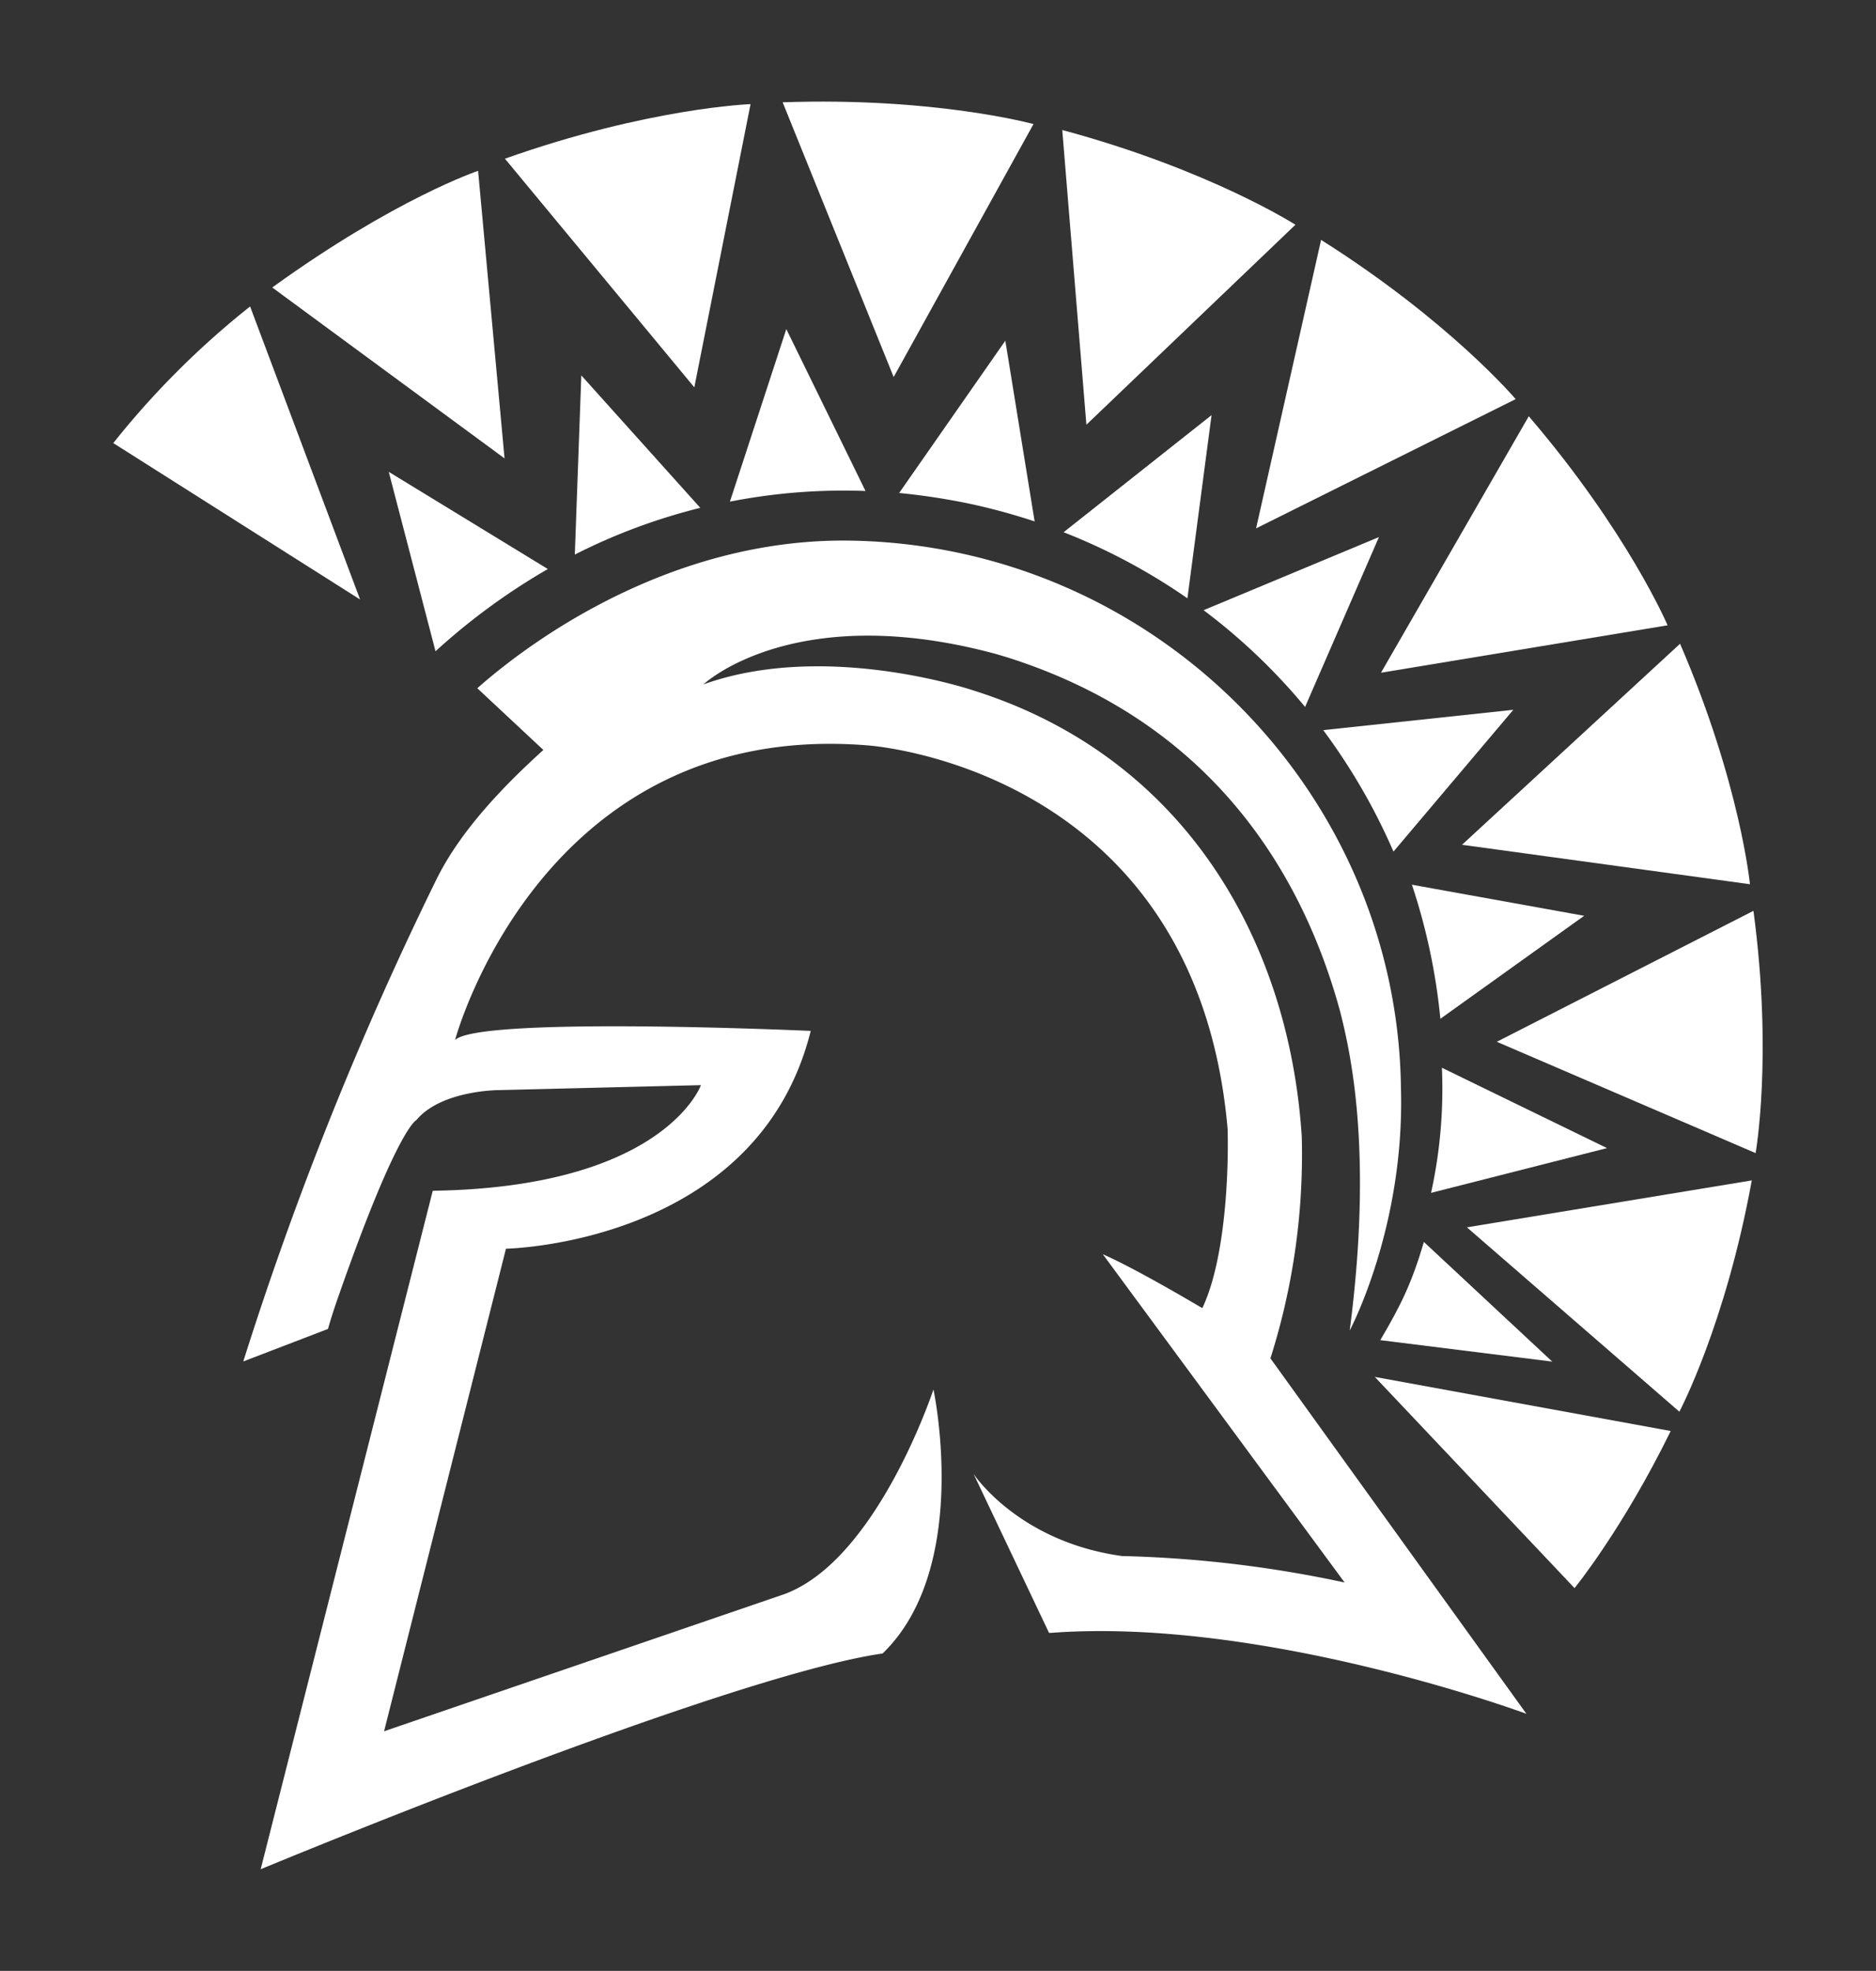 <svg xmlns="http://www.w3.org/2000/svg" viewBox="0 0 461.68 485.11"><rect x="0" y="0" width="461.68" height="485.11" fill="#333333" stroke="none"/><defs><style>.cls-1{fill:#fff;}</style></defs><title>icons_give-canvas-onesjsu-master</title><g id="Layer_2" data-name="Layer 2"><path class="cls-1" d="M395.48,282.59l-40.63-19.78a119.25,119.25,0,0,1-2.67,30.8Z"/><path class="cls-1" d="M347.47,217.76a150.06,150.06,0,0,1,7,33l35.39-25.35Z"/><path class="cls-1" d="M372.42,174.71l-46.78,5a149.81,149.81,0,0,1,17.29,29.9Z"/><path class="cls-1" d="M321.18,174l18.18-41.81-43.16,18A147.08,147.08,0,0,1,321.18,174Z"/><path class="cls-1" d="M292.22,147.27l5.94-45.09L261.75,131A147.73,147.73,0,0,1,292.22,147.27Z"/><path class="cls-1" d="M221.28,121.34A162.22,162.22,0,0,1,238.69,124a152.25,152.25,0,0,1,15.93,4.34l-7.21-44.48Z"/><path class="cls-1" d="M213,120.85,193.51,81l-13.88,42.47A145.45,145.45,0,0,1,213,120.85Z"/><path class="cls-1" d="M107.18,160.3a158.52,158.52,0,0,1,27.64-20.24L95.67,116.14Z"/><path class="cls-1" d="M141.46,136.5A145.31,145.31,0,0,1,172.34,125l-29.28-32.6Z"/><path class="cls-1" d="M382,335.14l-31.58-29.45c-3,10.12-5.53,15.32-10.73,24.17Z"/><path class="cls-1" d="M117.66,42.05S97.31,48.85,67,70.76l57.17,42.07Z"/><path class="cls-1" d="M184.71,25.63s-25.11.9-60.45,13.43l46.61,56.28Z"/><path class="cls-1" d="M254.34,30.54s-24.25-6.67-61.73-5.36L219.93,92.8Z"/><path class="cls-1" d="M318.8,55.32S297.67,41.76,261.42,32l5.94,72.54Z"/><path class="cls-1" d="M373,98.24s-16.18-19.16-47.88-39.19l-16,71Z"/><path class="cls-1" d="M410.39,153.91s-9.79-23-34.16-51.45l-36.37,63.12Z"/><path class="cls-1" d="M430.66,217.64s-2.42-24.91-17.2-59.19L359.8,207.93Z"/><path class="cls-1" d="M431.52,224.19l-63.16,32.23,63.69,27.4S436.31,260,431.52,224.19Z"/><path class="cls-1" d="M413.29,347.47s11.35-21.38,17.82-56.93L361,302.09Z"/><path class="cls-1" d="M61.55,75.43a208.74,208.74,0,0,0-33.67,33.63l60.74,38.5Z"/><path class="cls-1" d="M320.36,279.73c-3.15-48.62-29.16-93.51-80.77-109.77,0,0-36.25-12.33-66.47-1.51,0,0,22.28-21,72.21-7.42l2.33.7h0c52.22,16.42,73.44,55.46,82.08,87,2.62,10.24,8.19,34.57,2.42,78.76,0,0,13.59-25.47,12.61-59.67l0,0c-.9-72.87-60.54-133.48-135.36-134.75-41.78-.7-75.9,22.15-91.95,36.33l16.26,15.19c-8.89,8.07-20.2,19.37-26.38,32A850.13,850.13,0,0,0,59.87,335.1l20.85-8s.82-3.08,2.62-8.16c14.5-41.49,19.13-43.25,19.13-43.25,6.1-7.33,20.15-7.37,20.15-7.37l49.88-1.23s-8.93,25.15-66,26l-42.35,167S178,412.72,217.07,407c0,0,.08,0,.12,0l.08,0h-.08c21.95-21.21,12.53-65,12.53-65s-13.8,41.94-36.7,50.38v0l-98.5,33.75,30-118.78s61.89-1.06,75-53.61c0,0-81.47-3.69-87.53,2.25,0,0,21.09-79,101.45-72.53,0,0,80.81,5.12,88.67,94.36.29,10.08-.45,32-6.22,44.16-8.27-4.88-18.27-10.53-24.49-13.27l59.51,80.8A293,293,0,0,0,276.37,383a.36.36,0,0,1-.2,0c-25.64-3.52-36.58-20.23-36.58-20.23l18.6,39.19.24-.12,0,.08c52.72-4,117.22,19.91,117.22,19.91l-63-87.49A165.92,165.92,0,0,0,320.36,279.73Z"/><path class="cls-1" d="M387.49,390.89s11.84-14.5,23.67-38.67l-72.82-13.31Z"/></g></svg>